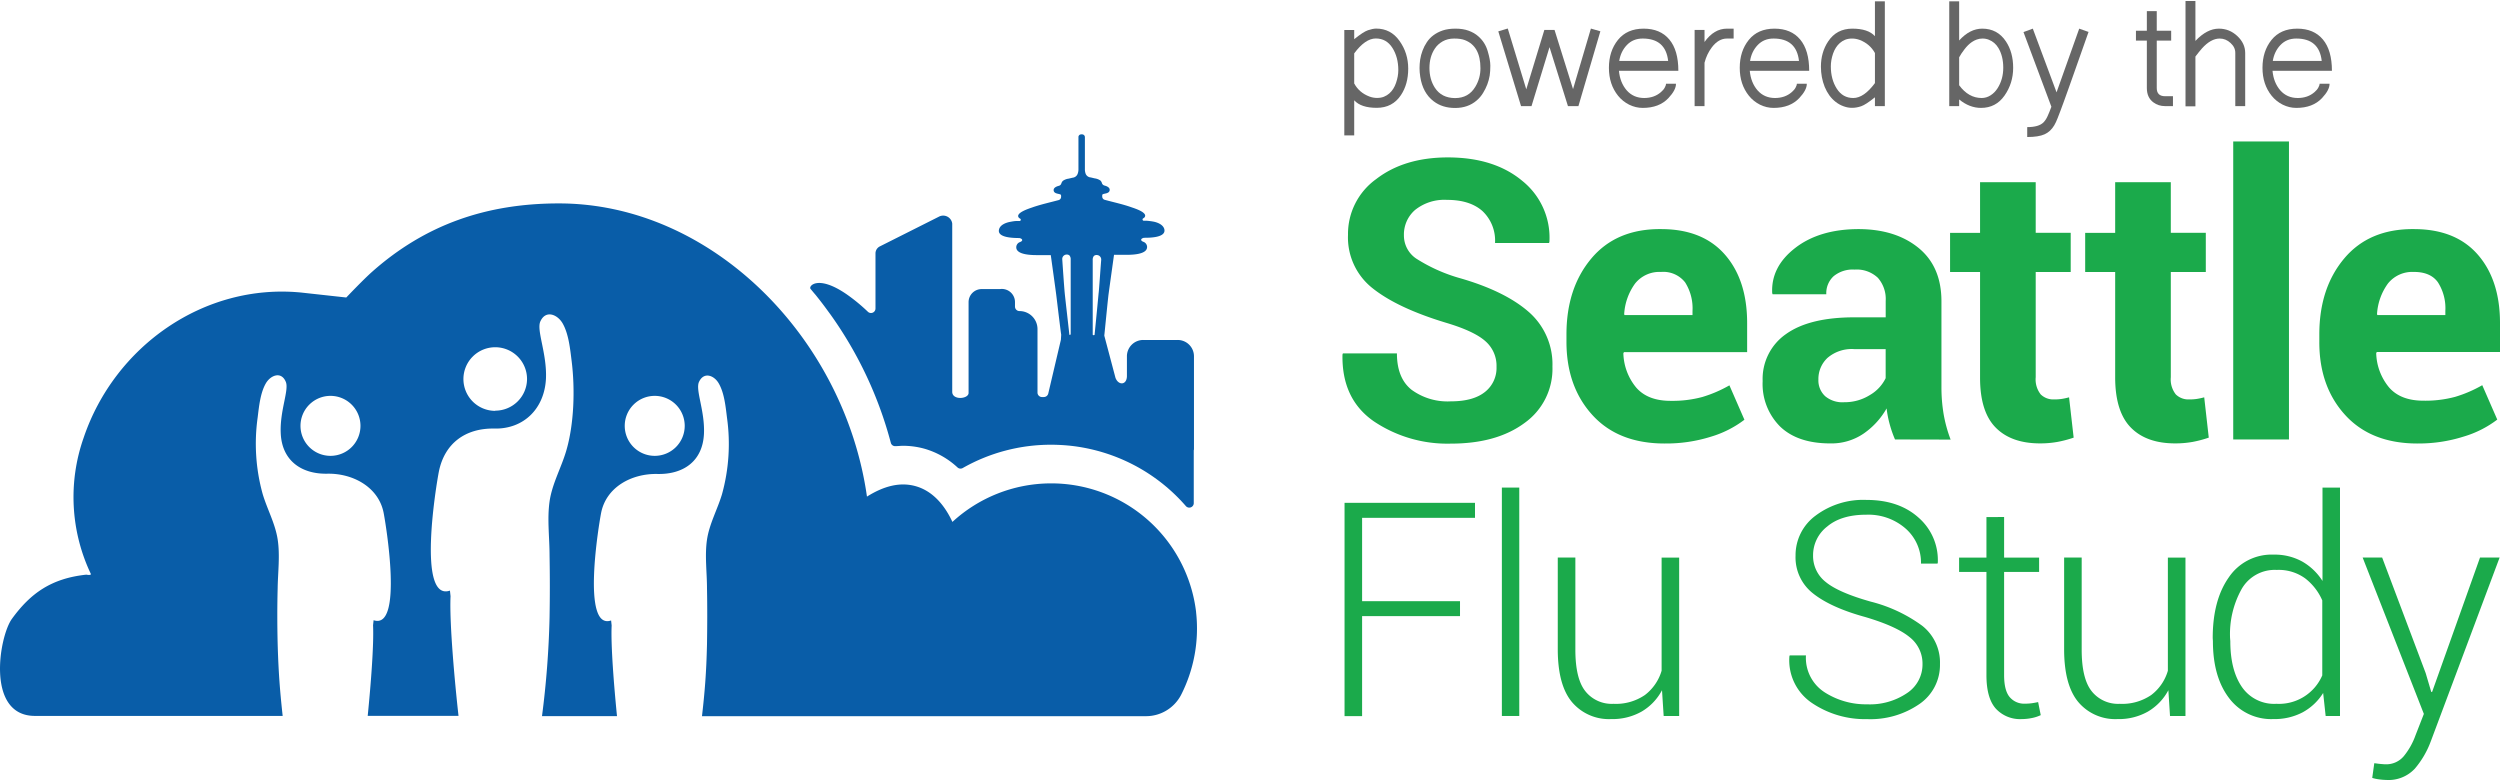 <?xml version="1.0" encoding="UTF-8" standalone="no"?>
<svg
   xmlns:dc="http://purl.org/dc/elements/1.1/"
   xmlns:cc="http://creativecommons.org/ns#"
   xmlns:rdf="http://www.w3.org/1999/02/22-rdf-syntax-ns#"
   xmlns:svg="http://www.w3.org/2000/svg"
   xmlns="http://www.w3.org/2000/svg"
   xmlns:sodipodi="http://sodipodi.sourceforge.net/DTD/sodipodi-0.dtd"
   xmlns:inkscape="http://www.inkscape.org/namespaces/inkscape"
   width="132.292mm"
   height="41.278mm"
   viewBox="0 0 132.292 41.278"
   version="1.1"
   id="svg1763"
   inkscape:version="1.0.1 (3bc2e813f5, 2020-09-07)"
   sodipodi:docname="logo.svg">
  <defs
     id="defs1757" />
  <sodipodi:namedview
     id="base"
     pagecolor="#ffffff"
     bordercolor="#666666"
     borderopacity="1.0"
     inkscape:pageopacity="0.0"
     inkscape:pageshadow="2"
     inkscape:zoom="0.35"
     inkscape:cx="243.18202"
     inkscape:cy="247.90548"
     inkscape:document-units="mm"
     inkscape:current-layer="layer1"
     inkscape:document-rotation="0"
     showgrid="false"
     fit-margin-top="0"
     fit-margin-left="0"
     fit-margin-right="0"
     fit-margin-bottom="0"
     inkscape:window-width="1439"
     inkscape:window-height="1023"
     inkscape:window-x="117"
     inkscape:window-y="27"
     inkscape:window-maximized="0" />
  <g
     inkscape:label="Layer 1"
     inkscape:groupmode="layer"
     id="layer1"
     transform="translate(-41.491,-82.575)">
    <path
       d="m 120.682,101.991 a 1.725,1.725 0 0 0 -0.593,-1.365 q -0.593,-0.529 -2.077,-0.971 -2.548,-0.77 -3.866,-1.81 a 3.418,3.418 0 0 1 -1.323,-2.839 3.572,3.572 0 0 1 1.49,-2.953 q 1.484,-1.146 3.789,-1.148 2.45,0 3.937,1.236 a 3.85,3.85 0 0 1 1.442,3.233 l -0.021,0.061 h -2.857 a 2.143,2.143 0 0 0 -0.667,-1.693 q -0.667,-0.59 -1.871,-0.59 a 2.477,2.477 0 0 0 -1.688,0.529 1.714,1.714 0 0 0 -0.595,1.344 1.468,1.468 0 0 0 0.646,1.23 8.665,8.665 0 0 0 2.236,1.016 q 2.424,0.685 3.704,1.794 a 3.672,3.672 0 0 1 1.273,2.91 3.511,3.511 0 0 1 -1.476,2.982 q -1.476,1.093 -3.9,1.093 a 6.972,6.972 0 0 1 -4.08,-1.183 q -1.701,-1.183 -1.654,-3.53 l 0.021,-0.061 h 2.86 q 0,1.304 0.77,1.921 a 3.223,3.223 0 0 0 2.082,0.616 q 1.183,0 1.804,-0.495 a 1.611,1.611 0 0 0 0.614,-1.328 z"
       style="fill:#1baa4b;stroke-width:0.265"
       id="path812" />
    <path
       d="m 129.58,106.044 q -2.45,0 -3.821,-1.503 -1.371,-1.503 -1.376,-3.866 v -0.405 q 0,-2.455 1.323,-4.024 1.323,-1.569 3.68,-1.548 2.201,0 3.381,1.349 1.18,1.349 1.177,3.635 v 1.527 H 127.426 l -0.032,0.058 a 2.961,2.961 0 0 0 0.683,1.82 q 0.611,0.699 1.815,0.699 a 6.046,6.046 0 0 0 1.683,-0.204 6.776,6.776 0 0 0 1.431,-0.616 l 0.794,1.82 a 5.509,5.509 0 0 1 -1.781,0.9 7.855,7.855 0 0 1 -2.439,0.357 z m -0.193,-9.078 a 1.643,1.643 0 0 0 -1.371,0.611 3.051,3.051 0 0 0 -0.579,1.622 l 0.018,0.05 h 3.598 v -0.222 a 2.561,2.561 0 0 0 -0.392,-1.511 1.46,1.46 0 0 0 -1.275,-0.55 z"
       style="fill:#1baa4b;stroke-width:0.265"
       id="path814" />
    <path
       d="m 141.769,105.83 a 5.887,5.887 0 0 1 -0.278,-0.794 5.607,5.607 0 0 1 -0.167,-0.849 4.016,4.016 0 0 1 -1.204,1.323 3.016,3.016 0 0 1 -1.778,0.529 q -1.717,0 -2.646,-0.886 a 3.175,3.175 0 0 1 -0.931,-2.41 2.887,2.887 0 0 1 1.238,-2.492 q 1.238,-0.884 3.614,-0.884 h 1.659 v -0.87 a 1.699,1.699 0 0 0 -0.415,-1.222 1.63,1.63 0 0 0 -1.233,-0.434 1.587,1.587 0 0 0 -1.106,0.349 1.217,1.217 0 0 0 -0.389,0.955 h -2.842 l -0.021,-0.061 q -0.069,-1.386 1.209,-2.381 1.278,-0.995 3.342,-1.005 1.969,0 3.188,0.992 1.22,0.992 1.217,2.839 v 4.519 a 8.612,8.612 0 0 0 0.116,1.445 7.31,7.31 0 0 0 0.37,1.344 z m -2.699,-1.971 a 2.511,2.511 0 0 0 1.376,-0.384 2.085,2.085 0 0 0 0.828,-0.889 v -1.537 h -1.659 a 1.968,1.968 0 0 0 -1.421,0.466 1.527,1.527 0 0 0 -0.479,1.143 1.135,1.135 0 0 0 0.36,0.884 1.416,1.416 0 0 0 0.997,0.318 z"
       style="fill:#1baa4b;stroke-width:0.265"
       id="path816" />
    <path
       d="m 149.214,92.215 v 2.68 h 1.852 v 2.072 h -1.852 v 5.569 a 1.281,1.281 0 0 0 0.265,0.91 0.95,0.95 0 0 0 0.704,0.265 2.559,2.559 0 0 0 0.402,-0.026 3.249,3.249 0 0 0 0.394,-0.085 l 0.243,2.133 a 5.99,5.99 0 0 1 -0.865,0.228 5.154,5.154 0 0 1 -0.913,0.077 q -1.527,0 -2.352,-0.841 -0.826,-0.841 -0.823,-2.646 v -5.583 h -1.587 v -2.072 h 1.587 v -2.68 z"
       style="fill:#1baa4b;stroke-width:0.265"
       id="path818" />
    <path
       d="m 156.363,92.215 v 2.68 h 1.852 v 2.072 h -1.852 v 5.569 a 1.281,1.281 0 0 0 0.265,0.91 0.95,0.95 0 0 0 0.704,0.265 2.617,2.617 0 0 0 0.405,-0.026 3.479,3.479 0 0 0 0.394,-0.085 l 0.241,2.133 a 6.048,6.048 0 0 1 -0.863,0.228 5.183,5.183 0 0 1 -0.915,0.077 q -1.527,0 -2.349,-0.841 -0.823,-0.841 -0.826,-2.646 v -5.583 h -1.587 v -2.072 h 1.587 v -2.68 z"
       style="fill:#1baa4b;stroke-width:0.265"
       id="path820" />
    <path
       d="m 162.616,105.83 h -2.95 V 90.061 h 2.95 z"
       style="fill:#1baa4b;stroke-width:0.265"
       id="path822" />
    <path
       d="m 169.418,106.044 q -2.447,0 -3.823,-1.503 -1.376,-1.503 -1.373,-3.866 v -0.405 q 0,-2.455 1.323,-4.024 1.323,-1.569 3.68,-1.548 2.204,0 3.381,1.349 1.177,1.349 1.177,3.627 v 1.527 h -6.519 l -0.032,0.058 a 2.961,2.961 0 0 0 0.683,1.82 q 0.611,0.699 1.815,0.699 a 6.046,6.046 0 0 0 1.683,-0.204 6.776,6.776 0 0 0 1.431,-0.616 l 0.794,1.82 a 5.509,5.509 0 0 1 -1.781,0.9 7.866,7.866 0 0 1 -2.439,0.365 z m -0.193,-9.078 a 1.643,1.643 0 0 0 -1.371,0.611 3.051,3.051 0 0 0 -0.579,1.619 l 0.018,0.05 h 3.598 v -0.222 a 2.543,2.543 0 0 0 -0.394,-1.511 q -0.392,-0.55 -1.273,-0.548 z"
       style="fill:#1baa4b;stroke-width:0.265"
       id="path824" />
    <path
       d="m 118.75,115.178 h -5.181 v 5.292 h -0.929 v -11.287 h 6.903 v 0.794 h -5.974 v 4.411 h 5.181 z"
       style="fill:#1baa4b;stroke-width:0.265"
       id="path826" />
    <path
       d="m 121.886,120.462 h -0.921 v -12.086 h 0.921 z"
       style="fill:#1baa4b;stroke-width:0.265"
       id="path828" />
    <path
       d="m 129.439,119.099 a 2.85,2.85 0 0 1 -1.079,1.13 3.133,3.133 0 0 1 -1.609,0.397 2.559,2.559 0 0 1 -2.077,-0.9 q -0.749,-0.897 -0.751,-2.789 v -4.858 h 0.931 v 4.874 c 0,1.021 0.175,1.757 0.529,2.199 a 1.778,1.778 0 0 0 1.484,0.667 2.712,2.712 0 0 0 1.67,-0.468 2.5,2.5 0 0 0 0.881,-1.283 v -5.988 h 0.929 v 8.382 h -0.82 z"
       style="fill:#1baa4b;stroke-width:0.265"
       id="path830" />
    <path
       d="m 143.224,117.718 a 1.773,1.773 0 0 0 -0.691,-1.434 q -0.691,-0.569 -2.339,-1.058 -1.804,-0.495 -2.746,-1.236 a 2.418,2.418 0 0 1 -0.942,-2.011 2.598,2.598 0 0 1 1.058,-2.117 4.196,4.196 0 0 1 2.688,-0.833 q 1.722,0 2.768,0.942 a 2.982,2.982 0 0 1 1.013,2.381 l -0.016,0.048 h -0.873 a 2.4,2.4 0 0 0 -0.81,-1.852 2.99,2.99 0 0 0 -2.088,-0.736 q -1.323,0 -2.064,0.624 a 1.916,1.916 0 0 0 -0.749,1.529 1.746,1.746 0 0 0 0.677,1.413 q 0.677,0.556 2.381,1.035 a 7.855,7.855 0 0 1 2.72,1.278 2.471,2.471 0 0 1 0.937,2.027 2.503,2.503 0 0 1 -1.095,2.117 4.564,4.564 0 0 1 -2.762,0.794 5.009,5.009 0 0 1 -2.91,-0.849 2.72,2.72 0 0 1 -1.201,-2.474 l 0.016,-0.048 h 0.86 a 2.164,2.164 0 0 0 0.982,1.947 4.038,4.038 0 0 0 2.249,0.64 3.495,3.495 0 0 0 2.117,-0.593 1.815,1.815 0 0 0 0.82,-1.535 z"
       style="fill:#1baa4b;stroke-width:0.265"
       id="path832" />
    <path
       d="m 147.542,109.934 v 2.146 h 1.852 v 0.759 h -1.852 v 5.461 c 0,0.548 0.101,0.937 0.299,1.167 a 0.995,0.995 0 0 0 0.794,0.344 2.68,2.68 0 0 0 0.331,-0.018 c 0.106,-0.013 0.23,-0.034 0.376,-0.066 l 0.138,0.691 a 1.955,1.955 0 0 1 -0.46,0.151 2.746,2.746 0 0 1 -0.545,0.058 1.744,1.744 0 0 1 -1.376,-0.558 c -0.328,-0.373 -0.492,-0.96 -0.492,-1.767 v -5.461 h -1.447 v -0.759 h 1.447 v -2.146 z"
       style="fill:#1baa4b;stroke-width:0.265"
       id="path834" />
    <path
       d="m 156.234,119.099 a 2.873,2.873 0 0 1 -1.082,1.13 3.117,3.117 0 0 1 -1.606,0.397 2.556,2.556 0 0 1 -2.077,-0.9 q -0.749,-0.897 -0.751,-2.789 v -4.858 h 0.929 v 4.874 c 0,1.021 0.175,1.757 0.529,2.199 a 1.778,1.778 0 0 0 1.484,0.667 2.717,2.717 0 0 0 1.67,-0.468 2.482,2.482 0 0 0 0.878,-1.283 v -5.988 h 0.931 v 8.382 h -0.818 z"
       style="fill:#1baa4b;stroke-width:0.265"
       id="path836" />
    <path
       d="m 158.581,116.339 q 0,-2.003 0.849,-3.209 a 2.733,2.733 0 0 1 2.381,-1.206 3.014,3.014 0 0 1 1.505,0.365 3.069,3.069 0 0 1 1.074,1.029 v -4.942 h 0.926 v 12.086 h -0.759 l -0.132,-1.217 a 2.932,2.932 0 0 1 -1.085,1.024 3.199,3.199 0 0 1 -1.548,0.357 2.786,2.786 0 0 1 -2.352,-1.119 q -0.849,-1.119 -0.849,-3.003 z m 0.931,0.164 c 0,1.013 0.201,1.818 0.609,2.418 a 2.064,2.064 0 0 0 1.831,0.897 2.495,2.495 0 0 0 2.426,-1.503 v -3.969 a 2.963,2.963 0 0 0 -0.9,-1.162 2.381,2.381 0 0 0 -1.511,-0.45 2.016,2.016 0 0 0 -1.852,1.003 4.903,4.903 0 0 0 -0.616,2.606 z"
       style="fill:#1baa4b;stroke-width:0.265"
       id="path838" />
    <path
       d="m 169.849,118.191 0.296,1 h 0.045 l 2.535,-7.112 h 1.037 l -3.641,9.723 a 4.794,4.794 0 0 1 -0.844,1.447 1.9,1.9 0 0 1 -1.519,0.598 3.093,3.093 0 0 1 -0.397,-0.034 1.937,1.937 0 0 1 -0.339,-0.074 l 0.108,-0.775 c 0.061,0 0.161,0.021 0.296,0.034 0.135,0.013 0.238,0.021 0.299,0.021 a 1.212,1.212 0 0 0 0.968,-0.431 3.704,3.704 0 0 0 0.619,-1.103 l 0.442,-1.132 -3.239,-8.274 h 1.032 z"
       style="fill:#1baa4b;stroke-width:0.265"
       id="path840" />
    <path
       d="m 104.786,114.971 a 7.721,7.721 0 0 0 -12.896,-4.778 v 0 c -0.46,-0.987 -1.117,-1.659 -1.95,-1.892 -0.833,-0.233 -1.691,0 -2.572,0.553 v 0 c -1.193,-8.411 -8.223,-15.515 -16.301,-15.515 -3.868,0 -7.083,1.14 -9.866,3.601 -0.487,0.429 -1.386,1.378 -1.386,1.378 l -2.41,-0.265 c -5.114,-0.489 -9.842,2.836 -11.483,7.673 a 9.461,9.461 0 0 0 0.37,7.205 c 0.056,0.111 -0.233,0.053 -0.233,0.053 -1.852,0.198 -2.955,0.984 -3.94,2.342 -0.672,0.929 -1.389,5.133 1.222,5.133 H 56.449 c -0.14,-1.273 -0.222,-2.297 -0.265,-3.802 -0.024,-0.987 -0.026,-1.971 0,-2.958 0.013,-0.849 0.13,-1.736 0,-2.58 -0.13,-0.844 -0.55,-1.587 -0.794,-2.405 a 9.97,9.97 0 0 1 -0.265,-4.043 c 0.071,-0.572 0.138,-1.294 0.429,-1.802 0.243,-0.431 0.815,-0.669 1.058,-0.095 0.191,0.426 -0.32,1.524 -0.265,2.728 0.061,1.447 1.095,2.167 2.461,2.14 1.365,-0.026 2.712,0.712 2.982,2.061 0.114,0.577 1.058,6.234 -0.529,5.691 l -0.029,0.265 c 0.05,1.042 -0.124,3.215 -0.283,4.797 h 4.805 c -0.188,-1.677 -0.489,-4.929 -0.421,-6.329 l -0.032,-0.299 c -1.762,0.601 -0.714,-5.657 -0.587,-6.294 0.299,-1.492 1.397,-2.312 2.945,-2.281 1.548,0.032 2.646,-1.058 2.723,-2.646 0.056,-1.323 -0.508,-2.548 -0.299,-3.019 0.283,-0.635 0.913,-0.373 1.185,0.106 0.32,0.564 0.394,1.363 0.474,1.995 0.183,1.476 0.132,3.331 -0.294,4.763 -0.265,0.892 -0.743,1.73 -0.876,2.662 -0.132,0.931 0,1.913 0,2.855 q 0.029,1.635 0,3.273 a 48.81,48.81 0 0 1 -0.4,5.228 h 3.969 c -0.159,-1.587 -0.333,-3.754 -0.283,-4.797 l -0.029,-0.265 c -1.587,0.542 -0.643,-5.114 -0.529,-5.691 0.265,-1.349 1.587,-2.09 2.982,-2.061 1.394,0.029 2.4,-0.693 2.461,-2.14 0.05,-1.204 -0.46,-2.302 -0.265,-2.728 0.265,-0.574 0.826,-0.336 1.058,0.095 0.288,0.508 0.355,1.23 0.426,1.802 a 9.97,9.97 0 0 1 -0.265,4.043 c -0.241,0.807 -0.669,1.564 -0.794,2.405 -0.124,0.841 0,1.73 0,2.58 0.019,0.987 0.016,1.971 0,2.958 -0.034,1.505 -0.119,2.529 -0.265,3.802 h 23.482 a 2.093,2.093 0 0 0 1.876,-1.138 7.75,7.75 0 0 0 0.788,-4.363 z m -45.807,-8.274 a 1.587,1.587 0 1 1 1.587,-1.587 1.587,1.587 0 0 1 -1.587,1.587 z m 8.718,-2.381 a 1.683,1.683 0 1 1 1.683,-1.68 1.683,1.683 0 0 1 -1.693,1.67 z m 8.44,2.381 a 1.587,1.587 0 1 1 1.587,-1.587 1.587,1.587 0 0 1 -1.587,1.587 z"
       style="fill:#095da8;stroke-width:0.265"
       id="path842" />
    <path
       d="m 104.672,106.362 v -4.932 a 0.863,0.863 0 0 0 -0.865,-0.865 h -1.818 a 0.863,0.863 0 0 0 -0.865,0.865 v 1.058 c -0.013,0.474 -0.452,0.492 -0.606,0.079 l -0.585,-2.207 a 0.183,0.183 0 0 1 0,-0.085 c 0.066,-0.648 0.183,-1.852 0.22,-2.135 0.037,-0.283 0.217,-1.566 0.288,-2.08 h 0.548 c 0.286,0 1.244,0.019 1.201,-0.445 a 0.296,0.296 0 0 0 -0.167,-0.233 0.466,0.466 0 0 1 -0.103,-0.05 c -0.119,-0.095 0.042,-0.172 0.124,-0.175 0.265,0 1.175,0 1.058,-0.46 -0.066,-0.241 -0.368,-0.357 -0.587,-0.397 -0.114,-0.021 -0.23,-0.034 -0.347,-0.045 h -0.167 v 0 c 0,0 0.016,0 0,0 a 0.069,0.069 0 0 1 -0.026,-0.119 0.479,0.479 0 0 0 0.071,-0.048 c 0.238,-0.265 -0.561,-0.5 -0.683,-0.545 -0.463,-0.164 -0.942,-0.265 -1.413,-0.394 a 0.177,0.177 0 0 1 -0.127,-0.127 0.37,0.37 0 0 1 0,-0.14 c 0.024,-0.087 0.389,-0.026 0.389,-0.265 0,-0.132 -0.167,-0.196 -0.28,-0.225 a 0.191,0.191 0 0 1 -0.13,-0.124 0.307,0.307 0 0 0 -0.079,-0.138 0.691,0.691 0 0 0 -0.304,-0.116 l -0.209,-0.05 a 0.31,0.31 0 0 1 -0.265,-0.183 0.68,0.68 0 0 1 -0.045,-0.265 c 0,-0.304 0,-0.609 0,-0.913 0,-0.265 0,-0.529 0,-0.778 a 0.148,0.148 0 0 0 -0.143,-0.14 h -0.045 a 0.148,0.148 0 0 0 -0.153,0.124 v 0.794 c 0,0.304 0,0.609 0,0.913 a 0.667,0.667 0 0 1 -0.045,0.265 0.318,0.318 0 0 1 -0.265,0.198 l -0.212,0.05 a 0.68,0.68 0 0 0 -0.302,0.116 0.341,0.341 0 0 0 -0.082,0.138 0.183,0.183 0 0 1 -0.127,0.124 c -0.116,0.029 -0.28,0.093 -0.28,0.225 0,0.235 0.365,0.175 0.389,0.265 a 0.37,0.37 0 0 1 0,0.14 0.177,0.177 0 0 1 -0.127,0.127 c -0.471,0.127 -0.95,0.23 -1.413,0.394 -0.122,0.045 -0.921,0.288 -0.683,0.545 a 0.479,0.479 0 0 0 0.071,0.048 0.069,0.069 0 0 1 -0.026,0.119 c -0.024,0 -0.016,0 0,0 v 0 H 95.292 c -0.116,0 -0.233,0.024 -0.347,0.045 -0.22,0.04 -0.529,0.156 -0.587,0.397 -0.122,0.455 0.794,0.455 1.058,0.46 0.082,0 0.243,0.079 0.124,0.175 a 0.487,0.487 0 0 1 -0.106,0.05 0.294,0.294 0 0 0 -0.164,0.233 c -0.045,0.463 0.915,0.445 1.201,0.445 h 0.624 c 0.071,0.513 0.246,1.765 0.286,2.08 0.04,0.315 0.198,1.672 0.265,2.135 l -0.016,0.265 -0.669,2.847 a 0.243,0.243 0 0 1 -0.249,0.183 h -0.095 a 0.238,0.238 0 0 1 -0.225,-0.238 v -3.358 a 0.953,0.953 0 0 0 -0.953,-0.953 0.238,0.238 0 0 1 -0.238,-0.238 v -0.233 a 0.696,0.696 0 0 0 -0.794,-0.693 h -0.966 a 0.693,0.693 0 0 0 -0.696,0.696 v 4.807 c -0.013,0.323 -0.884,0.392 -0.865,-0.082 v -8.885 a 0.482,0.482 0 0 0 -0.714,-0.362 l -3.109,1.564 a 0.415,0.415 0 0 0 -0.238,0.362 v 2.929 a 0.238,0.238 0 0 1 -0.405,0.169 9.382,9.382 0 0 0 -1.111,-0.915 c -1.529,-1.058 -2.043,-0.442 -1.921,-0.294 0.407,0.495 0.098,0.103 0.479,0.585 0.103,0.132 0.204,0.265 0.304,0.4 l 0.291,0.397 a 20.849,20.849 0 0 1 3.175,6.765 0.233,0.233 0 0 0 0.251,0.175 c 0.132,0 0.265,-0.018 0.394,-0.018 a 4.233,4.233 0 0 1 1.127,0.153 4.318,4.318 0 0 1 1.754,0.99 0.235,0.235 0 0 0 0.278,0.034 9.435,9.435 0 0 1 4.675,-1.233 c 0.31,0 0.624,0.016 0.937,0.045 a 9.446,9.446 0 0 1 6.199,3.204 0.238,0.238 0 0 0 0.415,-0.156 v -2.262 c 0,0 0,-0.265 0,-0.529 a 0.265,0.265 0 0 0 0.008,-0.05 z m -6.533,-6.085 c 0,0.018 -0.061,0.024 -0.066,0 a 0.323,0.323 0 0 1 0,-0.045 c -0.058,-0.529 -0.217,-1.902 -0.243,-2.178 -0.026,-0.275 -0.09,-1.188 -0.127,-1.744 a 0.235,0.235 0 0 1 0.238,-0.265 h 0.013 a 0.196,0.196 0 0 1 0.138,0.058 0.32,0.32 0 0 1 0.056,0.209 v 3.95 z m 1.49,-2.22 c -0.021,0.235 -0.143,1.508 -0.212,2.191 a 0.082,0.082 0 0 0 0,0.029 c 0,0.045 -0.106,0.048 -0.103,0 v -3.94 a 0.32,0.32 0 0 1 0.056,-0.209 0.193,0.193 0 0 1 0.138,-0.058 h 0.016 a 0.238,0.238 0 0 1 0.238,0.265 c -0.042,0.545 -0.108,1.495 -0.132,1.733 z"
       style="fill:#095da8;stroke-width:0.265"
       id="path844" />
    <g
       aria-label="powered by the"
       transform="matrix(0.265,0,0,0.265,89.752,48)"
       id="text898"
       style="font-style:normal;font-weight:normal;font-size:29.333px;line-height:1.25;font-family:sans-serif;white-space:pre;shape-inside:url(#rect900);fill:#666666;fill-opacity:1;stroke:none">
      <path
         d="m 86.322,136.464 h 1.977 v 1.833 q 1.819,-1.475 2.75,-1.79 0.931,-0.315 1.618,-0.329 2.936,0 4.669,2.449 1.747,2.435 1.747,5.543 0,3.108 -1.447,5.285 -1.69,2.549 -4.841,2.549 -3.137,0 -4.497,-1.504 v 7.004 h -1.977 z m 9.596,3.552 q -1.189,-1.862 -3.309,-1.862 -2.105,0 -4.311,2.979 v 6.001 q 0.988,1.833 3.022,2.607 0.745,0.286 1.533,0.286 0.802,0 1.389,-0.243 0.602,-0.243 1.074,-0.659 0.888,-0.788 1.332,-2.091 0.458,-1.318 0.458,-2.564 0,-2.592 -1.189,-4.454 z"
         style="font-style:normal;font-variant:normal;font-weight:normal;font-stretch:normal;font-size:29.333px;font-family:AnjaliOldLipi;-inkscape-font-specification:AnjaliOldLipi;fill:#666666;fill-opacity:1"
         id="path1220" />
      <path
         d="m 110.398,138.483 q -0.816,-0.315 -2.134,-0.315 -1.318,0 -2.32,0.573 -0.988,0.573 -1.561,1.461 -1.06,1.604 -1.06,3.853 0,2.249 1.074,3.924 1.332,2.062 4.039,2.077 2.707,0 4.053,-2.263 1.031,-1.719 1.017,-3.71 0,-4.397 -3.108,-5.6 z m -6.273,-0.974 q 0.802,-0.602 1.862,-0.96 1.074,-0.358 2.549,-0.358 1.49,0 2.621,0.415 1.132,0.415 1.905,1.103 1.375,1.189 1.891,2.965 0.53,1.762 0.53,2.908 0,1.146 -0.129,1.977 -0.301,1.819 -1.318,3.466 -0.516,0.859 -1.289,1.518 -1.733,1.49 -4.297,1.49 -2.549,0 -4.297,-1.346 -2.163,-1.647 -2.664,-4.884 -0.143,-0.902 -0.143,-1.719 0,-0.831 0.129,-1.733 0.143,-0.902 0.473,-1.776 0.329,-0.888 0.859,-1.676 0.53,-0.802 1.318,-1.389 z"
         style="font-style:normal;font-variant:normal;font-weight:normal;font-stretch:normal;font-size:29.333px;font-family:AnjaliOldLipi;-inkscape-font-specification:AnjaliOldLipi;fill:#666666;fill-opacity:1"
         id="path1222" />
      <path
         d="m 122.659,148.309 3.609,-11.859 h 2.034 l 3.695,11.816 3.566,-12.089 1.891,0.544 -4.383,14.939 h -2.091 l -3.681,-11.773 q -1.934,6.417 -3.595,11.773 h -2.091 l -4.54,-14.924 1.891,-0.573 z"
         style="font-style:normal;font-variant:normal;font-weight:normal;font-stretch:normal;font-size:29.333px;font-family:AnjaliOldLipi;-inkscape-font-specification:AnjaliOldLipi;fill:#666666;fill-opacity:1"
         id="path1224" />
      <path
         d="m 141.164,144.613 q 0.215,2.349 1.547,3.896 1.346,1.533 3.509,1.533 1.991,-0.014 3.309,-1.16 0.544,-0.458 0.788,-0.931 0.258,-0.487 0.258,-0.759 h 1.977 q 0.014,1.246 -1.504,2.865 -1.848,1.962 -5.128,1.962 -1.404,0 -2.721,-0.645 -1.303,-0.659 -2.206,-1.776 -1.833,-2.277 -1.833,-5.586 0,-3.323 1.805,-5.572 1.819,-2.249 5.128,-2.249 3.323,0 5.128,2.163 1.805,2.148 1.805,6.259 z m 9.825,-1.977 q -0.501,-4.469 -5.085,-4.469 -1.919,0 -3.151,1.289 -1.232,1.289 -1.533,3.18 z"
         style="font-style:normal;font-variant:normal;font-weight:normal;font-stretch:normal;font-size:29.333px;font-family:AnjaliOldLipi;-inkscape-font-specification:AnjaliOldLipi;fill:#666666;fill-opacity:1"
         id="path1226" />
      <path
         d="m 158.251,138.855 q 1.891,-2.664 4.483,-2.664 h 1.332 v 1.977 h -1.332 q -1.704,0 -3.036,1.776 -0.988,1.303 -1.447,3.051 v 8.665 h -1.977 v -15.211 h 1.977 z"
         style="font-style:normal;font-variant:normal;font-weight:normal;font-stretch:normal;font-size:29.333px;font-family:AnjaliOldLipi;-inkscape-font-specification:AnjaliOldLipi;fill:#666666;fill-opacity:1"
         id="path1228" />
      <path
         d="m 167.289,144.613 q 0.215,2.349 1.547,3.896 1.346,1.533 3.509,1.533 1.991,-0.014 3.309,-1.16 0.544,-0.458 0.788,-0.931 0.258,-0.487 0.258,-0.759 h 1.977 q 0.014,1.246 -1.504,2.865 -1.848,1.962 -5.128,1.962 -1.404,0 -2.721,-0.645 -1.303,-0.659 -2.206,-1.776 -1.833,-2.277 -1.833,-5.586 0,-3.323 1.805,-5.572 1.819,-2.249 5.128,-2.249 3.323,0 5.128,2.163 1.805,2.148 1.805,6.259 z m 9.826,-1.977 q -0.501,-4.469 -5.085,-4.469 -1.919,0 -3.151,1.289 -1.232,1.289 -1.533,3.18 z"
         style="font-style:normal;font-variant:normal;font-weight:normal;font-stretch:normal;font-size:29.333px;font-family:AnjaliOldLipi;-inkscape-font-specification:AnjaliOldLipi;fill:#666666;fill-opacity:1"
         id="path1230" />
      <path
         d="m 194.259,151.66 h -1.977 v -1.762 q -1.819,1.475 -2.75,1.79 -0.931,0.315 -1.79,0.315 -0.859,0.014 -1.733,-0.315 -0.874,-0.315 -1.59,-0.888 -1.389,-1.089 -2.163,-2.965 -0.759,-1.891 -0.759,-4.053 0,-2.865 1.447,-5.042 1.69,-2.549 4.827,-2.549 3.151,0 4.512,1.504 v -6.961 h 1.977 z m -9.596,-3.48 q 1.189,1.862 3.294,1.862 2.12,0 4.326,-2.979 v -6.001 q -1.003,-1.819 -3.022,-2.607 -0.745,-0.286 -1.547,-0.286 -0.788,0 -1.389,0.243 -0.587,0.243 -1.06,0.659 -0.888,0.788 -1.346,2.105 -0.444,1.303 -0.444,2.549 0,2.592 1.189,4.454 z"
         style="font-style:normal;font-variant:normal;font-weight:normal;font-stretch:normal;font-size:29.333px;font-family:AnjaliOldLipi;-inkscape-font-specification:AnjaliOldLipi;fill:#666666;fill-opacity:1"
         id="path1232" />
      <path
         d="m 213.466,152.018 q -2.306,0 -4.368,-1.69 v 1.332 h -1.977 v -20.926 h 1.977 v 7.82 q 2.148,-2.363 4.612,-2.363 3.036,0 4.727,2.549 1.447,2.177 1.447,5.271 0,3.094 -1.733,5.557 -1.719,2.449 -4.684,2.449 z m -4.368,-4.526 q 1.876,2.549 4.497,2.549 0.945,0 1.776,-0.53 0.831,-0.53 1.389,-1.404 1.146,-1.79 1.146,-4.111 0,-2.32 -0.974,-3.953 -0.688,-1.146 -1.891,-1.633 -0.602,-0.243 -1.26,-0.243 -0.645,0 -1.174,0.201 -0.516,0.186 -0.974,0.501 -0.773,0.53 -1.461,1.432 -0.688,0.888 -1.074,1.618 z"
         style="font-style:normal;font-variant:normal;font-weight:normal;font-stretch:normal;font-size:29.333px;font-family:AnjaliOldLipi;-inkscape-font-specification:AnjaliOldLipi;fill:#666666;fill-opacity:1"
         id="path1234" />
      <path
         d="m 228.548,148.91 4.526,-12.719 1.862,0.659 q -1.232,3.495 -2.005,5.686 -0.773,2.177 -1.246,3.523 -0.473,1.332 -0.902,2.535 -0.43,1.203 -0.788,2.191 -0.358,0.974 -0.645,1.747 -0.286,0.788 -0.602,1.561 -0.301,0.788 -0.659,1.404 -0.745,1.26 -1.934,1.79 -1.189,0.544 -3.466,0.544 v -1.977 q 2.292,0 3.237,-0.931 0.487,-0.487 0.831,-1.26 0.358,-0.773 0.759,-1.876 l -5.572,-14.91 1.862,-0.688 z"
         style="font-style:normal;font-variant:normal;font-weight:normal;font-stretch:normal;font-size:29.333px;font-family:AnjaliOldLipi;-inkscape-font-specification:AnjaliOldLipi;fill:#666666;fill-opacity:1"
         id="path1236" />
      <path
         d="m 248.557,148.051 q 0,1.633 1.661,1.633 h 1.576 v 1.977 h -1.576 q -1.346,0 -2.349,-0.759 -1.289,-0.96 -1.289,-2.85 v -9.467 h -2.177 v -1.977 h 2.177 v -3.91 h 1.977 v 3.91 h 2.879 v 1.977 h -2.879 z"
         style="font-style:normal;font-variant:normal;font-weight:normal;font-stretch:normal;font-size:29.333px;font-family:AnjaliOldLipi;-inkscape-font-specification:AnjaliOldLipi;fill:#666666;fill-opacity:1"
         id="path1238" />
      <path
         d="m 256.277,138.641 q 2.32,-2.449 4.684,-2.449 2.105,0 3.681,1.475 1.576,1.475 1.576,3.38 v 10.613 h -1.977 v -10.613 q 0.014,-1.117 -0.945,-1.991 -0.96,-0.888 -2.163,-0.888 -1.776,0 -3.552,1.977 -0.602,0.688 -1.303,1.618 v 9.94 h -1.977 v -21.026 h 1.977 z"
         style="font-style:normal;font-variant:normal;font-weight:normal;font-stretch:normal;font-size:29.333px;font-family:AnjaliOldLipi;-inkscape-font-specification:AnjaliOldLipi;fill:#666666;fill-opacity:1"
         id="path1240" />
      <path
         d="m 271.674,144.613 q 0.215,2.349 1.547,3.896 1.346,1.533 3.509,1.533 1.991,-0.014 3.309,-1.16 0.544,-0.458 0.788,-0.931 0.258,-0.487 0.258,-0.759 h 1.977 q 0.014,1.246 -1.504,2.865 -1.848,1.962 -5.128,1.962 -1.404,0 -2.721,-0.645 -1.303,-0.659 -2.206,-1.776 -1.833,-2.277 -1.833,-5.586 0,-3.323 1.805,-5.572 1.819,-2.249 5.128,-2.249 3.323,0 5.128,2.163 1.805,2.148 1.805,6.259 z m 9.826,-1.977 q -0.501,-4.469 -5.085,-4.469 -1.919,0 -3.151,1.289 -1.232,1.289 -1.533,3.18 z"
         style="font-style:normal;font-variant:normal;font-weight:normal;font-stretch:normal;font-size:29.333px;font-family:AnjaliOldLipi;-inkscape-font-specification:AnjaliOldLipi;fill:#666666;fill-opacity:1"
         id="path1242" />
    </g>
  </g>
</svg>
